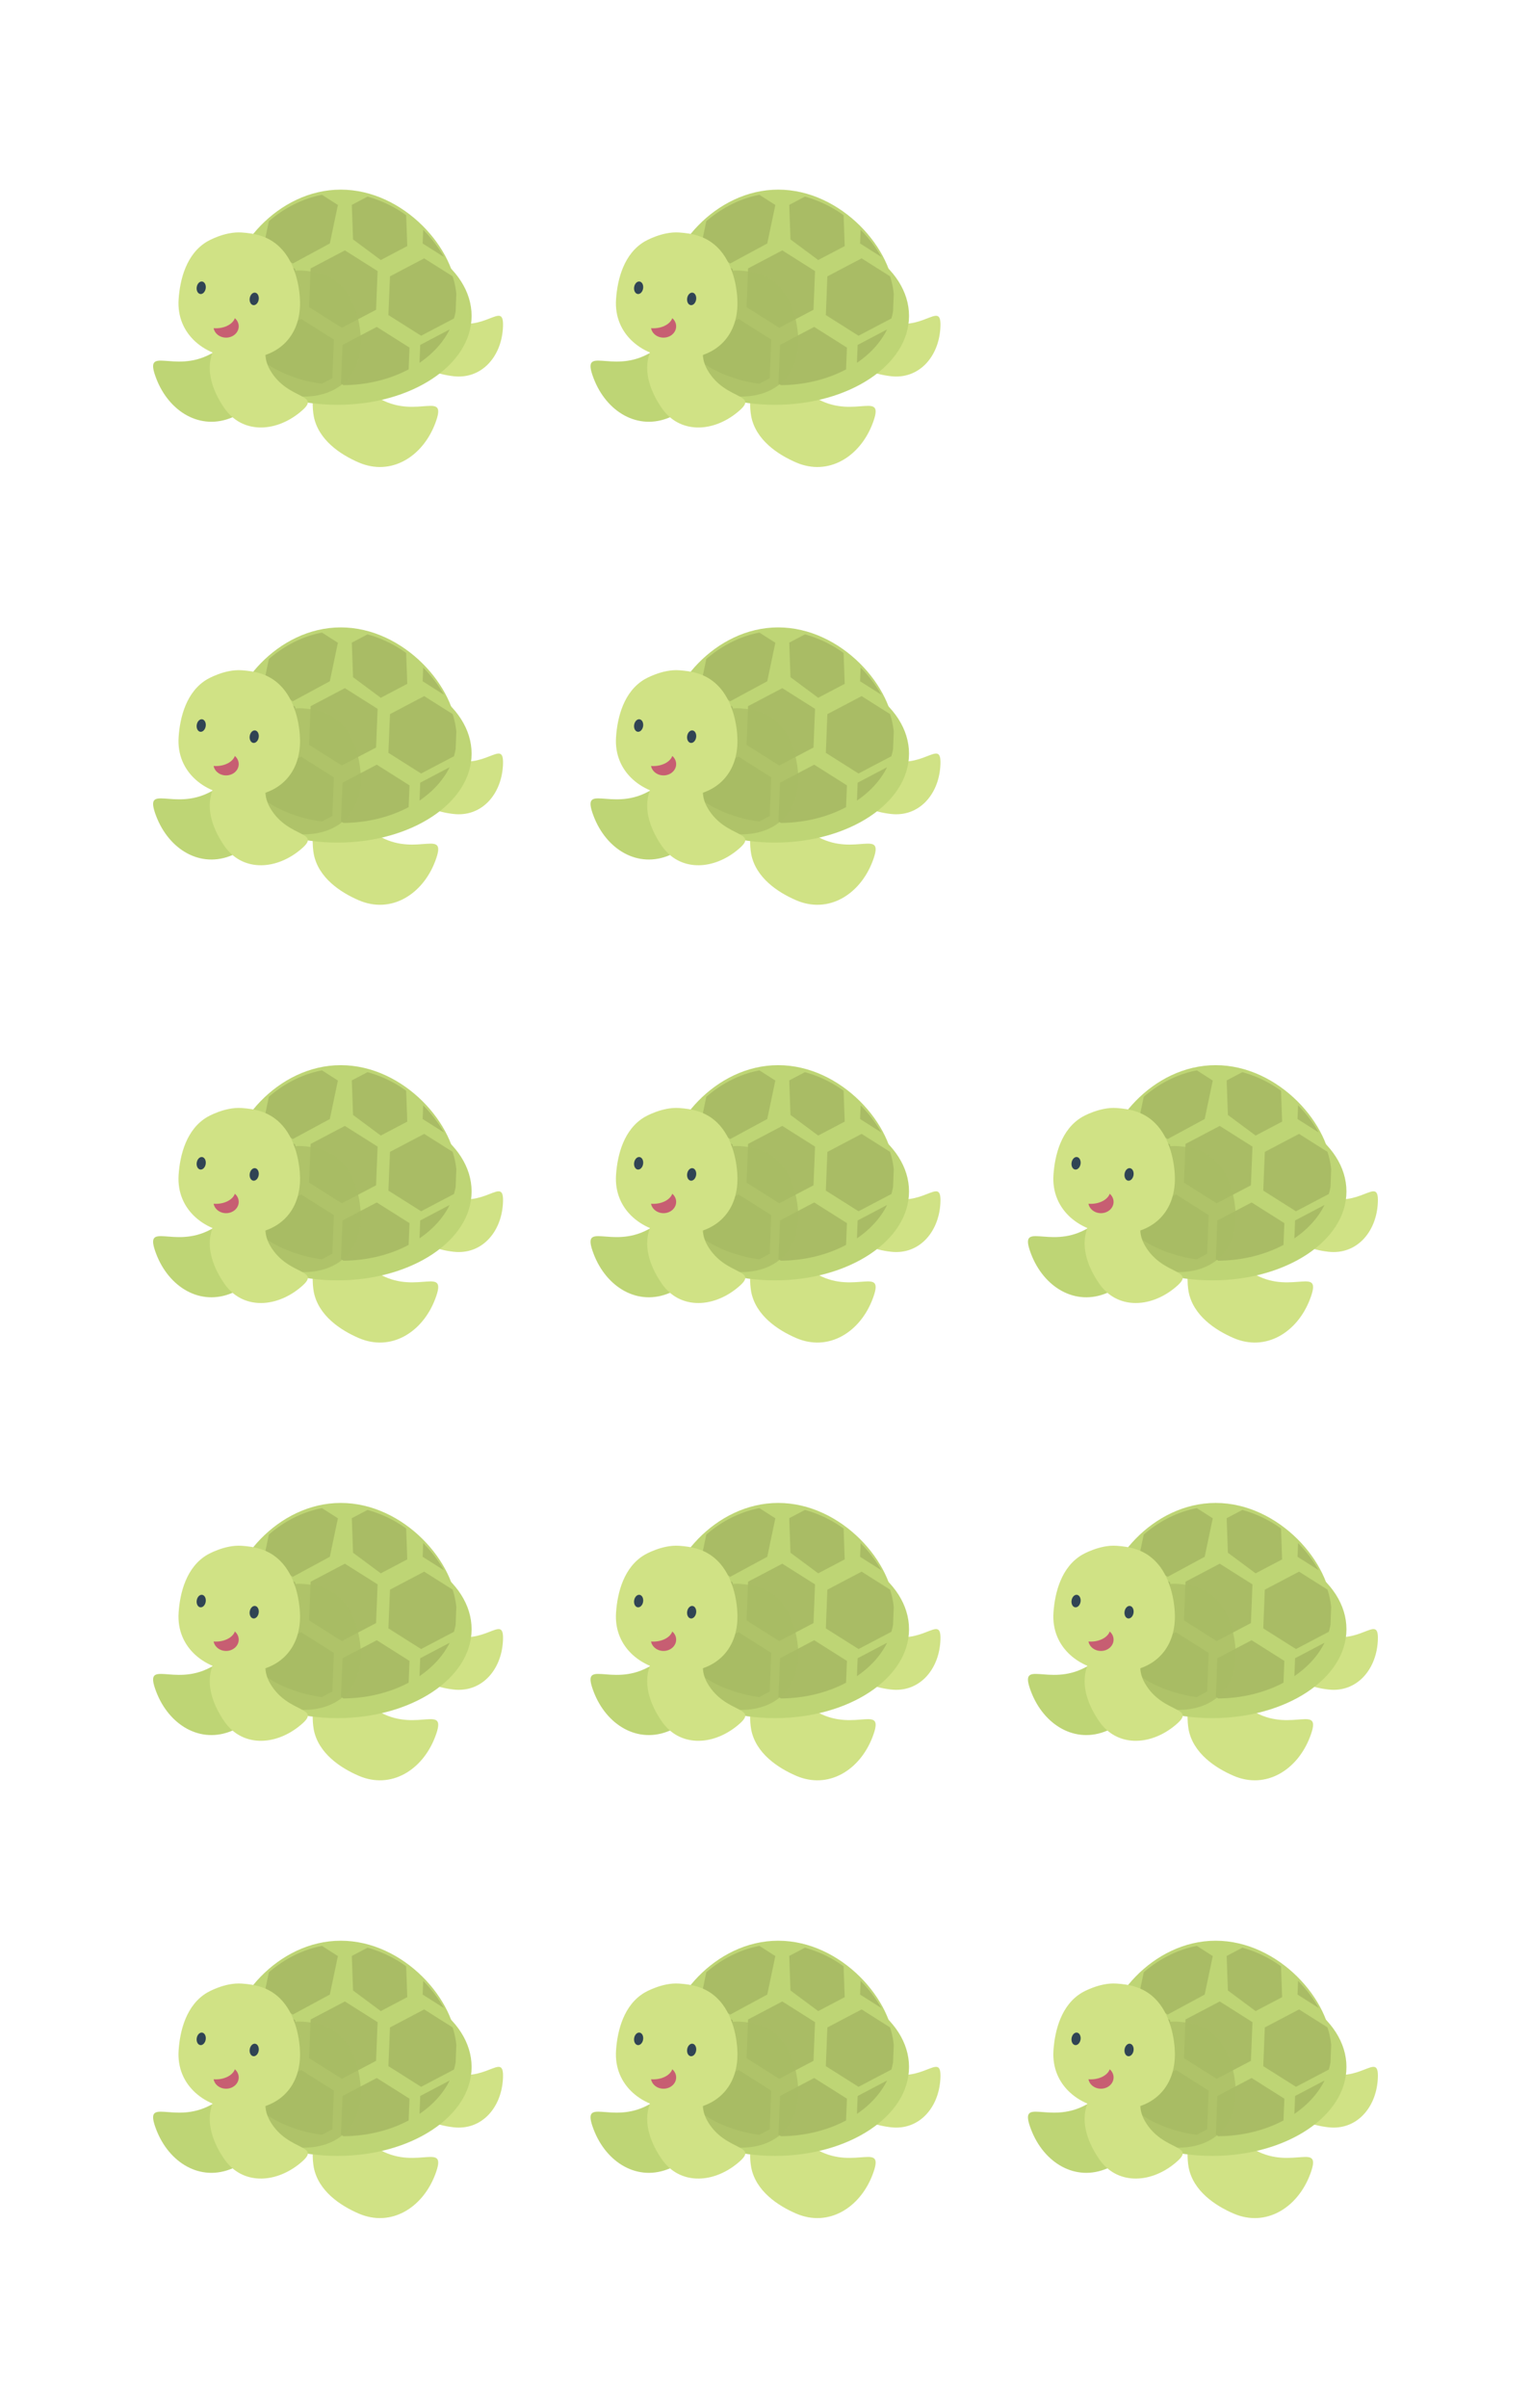 <svg xmlns="http://www.w3.org/2000/svg" width="127.273" height="200" viewBox="0 0 127.273 200"><path fill="#bed575" d="M23.075 176.267s.32-1.633-.252-2.948c-.4-.917-2.616.108-5.34 1.553-3.067 1.629-5.574-.828-4.505 1.995 1.054 2.784 3.685 4.399 6.357 3.246 1.524-.657 3.36-1.87 3.74-3.846z"/><path fill="#d0e285" d="M33.964 174.635s-.62-1.172-.489-2.307c.092-.792 2.02-.522 4.432-.049 2.716.533 4.061-1.921 3.898.481-.16 2.366-1.794 4.206-4.099 3.945-1.315-.149-2.996-.651-3.742-2.07zM26.082 180.026s-.32-1.633.252-2.948c.4-.917 2.616.108 5.34 1.553 3.067 1.629 5.574-.828 4.505 1.995-1.054 2.784-3.685 4.399-6.357 3.246-1.524-.657-3.36-1.87-3.74-3.846z"/><ellipse cx="28.051" cy="171.696" rx="11.153" ry="7.385" fill="#bed575"/><path fill="#bed575" d="M18.955 170.1c0 3.903 4.255 7.067 9.503 7.067s9.504-3.164 9.504-7.067-4.385-8.893-9.634-8.893-9.373 4.99-9.373 8.893z"/><path fill="#a9bc65" d="M25.696 170.964l2.72 1.717 2.847-1.496.128-3.214-2.72-1.718-2.847 1.497zM24.416 171.024l.128-3.214-2.72-1.718-2.06 1.083c-.518 1.07-.808 2.175-.808 3.205 0 .171.01.339.027.506l2.587 1.634 2.846-1.496zM29.247 162.473l.102 2.868 2.305 1.712 2.203-1.158-.092-2.563a9.967 9.967 0 0 0-3.214-1.544l-1.304.685zM32.289 171.626l2.72 1.717 2.728-1.433c.058-.195.104-.392.14-.592l.058-1.456a6.76 6.76 0 0 0-.31-1.456l-2.361-1.491-2.847 1.497-.128 3.214zM21.937 165.806l2.405 1.536 3.076-1.662.672-3.198-1.322-.844c-1.67.318-3.18 1.124-4.416 2.193l-.415 1.975zM35.181 164.54l-.045 1.14 1.77 1.118a10.81 10.81 0 0 0-1.725-2.258zM33.97 176.136l.072-1.809-2.72-1.717-2.847 1.496-.128 3.214.2.126c2.02-.014 3.89-.497 5.423-1.31zM27.625 176.874l.128-3.214-2.72-1.718-2.847 1.497-.087 2.192c1.283.86 2.884 1.462 4.655 1.701l.87-.458zM37.38 172.82l-2.447 1.286-.059 1.487c1.11-.755 1.977-1.703 2.506-2.773zM21.222 174.958l.066-1.672-2.09-1.32c.347 1.123 1.053 2.144 2.024 2.992z"/><path fill="#a9bc65" d="M22.287 168.672s1.434-.844 2.864-.742c.997.071 2.165.253 3.157 1.213 1.35 1.306 1.67 3.461 1.688 4.564.043 2.913-1.903 4.758-4.921 4.688-2.976-.07-5.373-2.014-5.174-4.918.114-1.655.648-3.79 2.386-4.805z" opacity=".7"/><path fill="#d0e285" d="M17.664 174.737s.518-1.392 1.55-2.139c.72-.521 1.614-1.064 2.816-.978 1.634.117-.927 2.241.423 4.576 1.522 2.629 4.516 1.884 2.418 3.559-2.068 1.651-4.765 1.697-6.213-.39-.826-1.19-1.626-2.947-.994-4.628z"/><path fill="#d0e285" d="M17.233 165.509s1.434-.844 2.864-.742c.998.071 2.165.253 3.157 1.213 1.351 1.306 1.671 3.461 1.688 4.564.043 2.913-1.902 4.758-4.92 4.688-2.975-.07-5.373-2.014-5.173-4.918.112-1.655.647-3.79 2.384-4.805z"/><ellipse cx="21.133" cy="170.282" rx=".377" ry=".524" fill="#304454" transform="rotate(188.893 21.133 170.282)"/><ellipse cx="16.727" cy="169.358" rx=".377" ry=".524" fill="#304454" transform="rotate(188.893 16.727 169.358)"/><ellipse cx="18.795" cy="172.562" rx="1.05" ry=".939" fill="#c75e72"/><ellipse cx="17.946" cy="171.623" rx="1.627" ry="1.101" fill="#d0e285"/><path fill="#bed575" d="M23.075 139.903s.32-1.633-.252-2.948c-.4-.917-2.616.108-5.34 1.553-3.067 1.629-5.574-.828-4.505 1.995 1.054 2.784 3.685 4.399 6.357 3.246 1.524-.657 3.36-1.87 3.74-3.846z"/><path fill="#d0e285" d="M33.964 138.272s-.62-1.172-.489-2.307c.092-.792 2.02-.522 4.432-.049 2.716.533 4.061-1.921 3.898.481-.16 2.366-1.794 4.206-4.099 3.945-1.315-.149-2.996-.651-3.742-2.07zM26.082 143.662s-.32-1.633.252-2.948c.4-.917 2.616.108 5.34 1.553 3.067 1.629 5.574-.828 4.505 1.995-1.054 2.784-3.685 4.399-6.357 3.246-1.524-.657-3.36-1.87-3.74-3.846z"/><ellipse cx="28.051" cy="135.332" rx="11.153" ry="7.385" fill="#bed575"/><path fill="#bed575" d="M18.955 133.736c0 3.903 4.255 7.067 9.503 7.067s9.504-3.164 9.504-7.067-4.385-8.893-9.634-8.893-9.373 4.99-9.373 8.893z"/><path fill="#a9bc65" d="M25.696 134.601l2.72 1.717 2.847-1.496.128-3.214-2.72-1.718-2.847 1.497zM24.416 134.66l.128-3.214-2.72-1.718-2.06 1.083c-.518 1.07-.808 2.175-.808 3.205 0 .171.01.339.027.506l2.587 1.634 2.846-1.496zM29.247 126.11l.102 2.868 2.305 1.712 2.203-1.158-.092-2.563a9.967 9.967 0 0 0-3.214-1.544l-1.304.685zM32.289 135.262l2.72 1.717 2.728-1.433c.058-.195.104-.392.14-.592l.058-1.456a6.76 6.76 0 0 0-.31-1.456l-2.361-1.491-2.847 1.497-.128 3.214zM21.937 129.442l2.405 1.536 3.076-1.662.672-3.198-1.322-.844c-1.67.318-3.18 1.124-4.416 2.193l-.415 1.975zM35.181 128.177l-.045 1.14 1.77 1.118a10.81 10.81 0 0 0-1.725-2.258zM33.97 139.773l.072-1.809-2.72-1.717-2.847 1.496-.128 3.214.2.126c2.02-.014 3.89-.497 5.423-1.31zM27.625 140.511l.128-3.214-2.72-1.718-2.847 1.497-.087 2.192c1.283.86 2.884 1.462 4.655 1.701l.87-.458zM37.38 136.457l-2.447 1.286-.059 1.487c1.11-.755 1.977-1.703 2.506-2.773zM21.222 138.595l.066-1.672-2.09-1.32c.347 1.123 1.053 2.144 2.024 2.992z"/><path fill="#a9bc65" d="M22.287 132.308s1.434-.844 2.864-.742c.997.071 2.165.253 3.157 1.213 1.35 1.306 1.67 3.461 1.688 4.564.043 2.913-1.903 4.758-4.921 4.688-2.976-.07-5.373-2.014-5.174-4.918.114-1.655.648-3.79 2.386-4.805z" opacity=".7"/><path fill="#d0e285" d="M17.664 138.373s.518-1.392 1.55-2.139c.72-.521 1.614-1.064 2.816-.978 1.634.117-.927 2.241.423 4.576 1.522 2.629 4.516 1.884 2.418 3.559-2.068 1.651-4.765 1.697-6.213-.39-.826-1.19-1.626-2.947-.994-4.628z"/><path fill="#d0e285" d="M17.233 129.145s1.434-.844 2.864-.742c.998.071 2.165.253 3.157 1.213 1.351 1.306 1.671 3.461 1.688 4.564.043 2.913-1.902 4.758-4.92 4.688-2.975-.07-5.373-2.014-5.173-4.918.112-1.655.647-3.79 2.384-4.805z"/><ellipse cx="21.133" cy="133.919" rx=".377" ry=".524" fill="#304454" transform="rotate(188.893 21.133 133.919)"/><ellipse cx="16.727" cy="132.994" rx=".377" ry=".524" fill="#304454" transform="rotate(188.893 16.727 132.994)"/><ellipse cx="18.795" cy="136.198" rx="1.05" ry=".939" fill="#c75e72"/><ellipse cx="17.946" cy="135.259" rx="1.627" ry="1.101" fill="#d0e285"/><path fill="#bed575" d="M23.075 103.539s.32-1.633-.252-2.948c-.4-.916-2.616.108-5.34 1.553-3.067 1.629-5.574-.828-4.505 1.995 1.054 2.784 3.685 4.399 6.357 3.246 1.524-.657 3.36-1.87 3.74-3.846z"/><path fill="#d0e285" d="M33.964 101.908s-.62-1.172-.489-2.307c.092-.792 2.02-.522 4.432-.05 2.716.534 4.061-1.92 3.898.482-.16 2.366-1.794 4.206-4.099 3.945-1.315-.149-2.996-.651-3.742-2.07zM26.082 107.299s-.32-1.633.252-2.948c.4-.917 2.616.108 5.34 1.553 3.067 1.629 5.574-.828 4.505 1.995-1.054 2.784-3.685 4.399-6.357 3.246-1.524-.657-3.36-1.87-3.74-3.846z"/><ellipse cx="28.051" cy="98.969" rx="11.153" ry="7.385" fill="#bed575"/><path fill="#bed575" d="M18.955 97.372c0 3.903 4.255 7.067 9.503 7.067s9.504-3.164 9.504-7.067-4.385-8.893-9.634-8.893-9.373 4.99-9.373 8.893z"/><path fill="#a9bc65" d="M25.696 98.237l2.72 1.717 2.847-1.496.128-3.214-2.72-1.718-2.847 1.497zM24.416 98.297l.128-3.214-2.72-1.718-2.06 1.083c-.518 1.07-.808 2.175-.808 3.205 0 .17.01.339.027.506l2.587 1.634 2.846-1.496zM29.247 89.746l.102 2.868 2.305 1.712 2.203-1.158-.092-2.563a9.967 9.967 0 0 0-3.214-1.544l-1.304.685zM32.289 98.898l2.72 1.717 2.728-1.433c.058-.195.104-.392.14-.592l.058-1.456a6.76 6.76 0 0 0-.31-1.456l-2.361-1.49-2.847 1.496-.128 3.214zM21.937 93.079l2.405 1.536 3.076-1.662.672-3.198-1.322-.844c-1.67.318-3.18 1.124-4.416 2.193l-.415 1.975zM35.181 91.813l-.045 1.14 1.77 1.118a10.81 10.81 0 0 0-1.725-2.258zM33.97 103.409l.072-1.809-2.72-1.717-2.847 1.496-.128 3.214.2.126c2.02-.014 3.89-.497 5.423-1.31zM27.625 104.147l.128-3.214-2.72-1.718-2.847 1.497-.087 2.192c1.283.86 2.884 1.462 4.655 1.701l.87-.458zM37.38 100.093l-2.447 1.286-.059 1.487c1.11-.755 1.977-1.703 2.506-2.773zM21.222 102.231l.066-1.672-2.09-1.32c.347 1.123 1.053 2.144 2.024 2.992z"/><path fill="#a9bc65" d="M22.287 95.944s1.434-.844 2.864-.742c.997.071 2.165.253 3.157 1.213 1.35 1.306 1.67 3.461 1.688 4.564.043 2.913-1.903 4.758-4.921 4.688-2.976-.07-5.373-2.014-5.174-4.918.114-1.655.648-3.79 2.386-4.805z" opacity=".7"/><path fill="#d0e285" d="M17.664 102.009s.518-1.392 1.55-2.139c.72-.52 1.614-1.064 2.816-.978 1.634.117-.927 2.241.423 4.576 1.522 2.629 4.516 1.884 2.418 3.559-2.068 1.651-4.765 1.697-6.213-.39-.826-1.19-1.626-2.947-.994-4.628z"/><path fill="#d0e285" d="M17.233 92.781s1.434-.844 2.864-.742c.998.072 2.165.254 3.157 1.213 1.351 1.306 1.671 3.462 1.688 4.565.043 2.913-1.902 4.758-4.92 4.688-2.975-.07-5.373-2.014-5.173-4.918.112-1.656.647-3.79 2.384-4.806z"/><ellipse cx="21.133" cy="97.555" rx=".377" ry=".524" fill="#304454" transform="rotate(188.893 21.133 97.555)"/><ellipse cx="16.727" cy="96.63" rx=".377" ry=".524" fill="#304454" transform="rotate(188.893 16.727 96.63)"/><ellipse cx="18.795" cy="99.835" rx="1.05" ry=".939" fill="#c75e72"/><ellipse cx="17.946" cy="98.896" rx="1.627" ry="1.101" fill="#d0e285"/><path fill="#bed575" d="M23.075 67.176s.32-1.633-.252-2.948c-.4-.917-2.616.108-5.34 1.553-3.067 1.629-5.574-.828-4.505 1.995 1.054 2.784 3.685 4.399 6.357 3.246 1.524-.657 3.36-1.87 3.74-3.846z"/><path fill="#d0e285" d="M33.964 65.544s-.62-1.172-.489-2.307c.092-.792 2.02-.522 4.432-.049 2.716.533 4.061-1.92 3.898.481-.16 2.366-1.794 4.206-4.099 3.945-1.315-.149-2.996-.65-3.742-2.07zM26.082 70.935s-.32-1.633.252-2.948c.4-.917 2.616.108 5.34 1.553 3.067 1.629 5.574-.828 4.505 1.995-1.054 2.784-3.685 4.399-6.357 3.246-1.524-.657-3.36-1.87-3.74-3.846z"/><ellipse cx="28.051" cy="62.605" rx="11.153" ry="7.385" fill="#bed575"/><path fill="#bed575" d="M18.955 61.009c0 3.903 4.255 7.067 9.503 7.067s9.504-3.164 9.504-7.067-4.385-8.893-9.634-8.893-9.373 4.99-9.373 8.893z"/><path fill="#a9bc65" d="M25.696 61.873l2.72 1.717 2.847-1.496.128-3.214-2.72-1.718-2.847 1.497zM24.416 61.933l.128-3.214-2.72-1.718-2.06 1.083c-.518 1.07-.808 2.175-.808 3.205 0 .171.01.34.027.506l2.587 1.634 2.846-1.496zM29.247 53.383l.102 2.867 2.305 1.712 2.203-1.158-.092-2.563a9.967 9.967 0 0 0-3.214-1.544l-1.304.685zM32.289 62.535l2.72 1.717 2.728-1.433c.058-.195.104-.392.14-.592l.058-1.456a6.76 6.76 0 0 0-.31-1.456l-2.361-1.491-2.847 1.497-.128 3.214zM21.937 56.715l2.405 1.536 3.076-1.662.672-3.198-1.322-.844c-1.67.318-3.18 1.124-4.416 2.193l-.415 1.975zM35.181 55.45l-.045 1.14 1.77 1.117a10.81 10.81 0 0 0-1.725-2.258zM33.97 67.046l.072-1.81-2.72-1.717-2.847 1.497-.128 3.213.2.127c2.02-.014 3.89-.497 5.423-1.31zM27.625 67.783l.128-3.214-2.72-1.718-2.847 1.497-.087 2.192c1.283.86 2.884 1.462 4.655 1.701l.87-.458zM37.38 63.73l-2.447 1.285-.059 1.487c1.11-.755 1.977-1.703 2.506-2.773zM21.222 65.868l.066-1.672-2.09-1.32c.347 1.123 1.053 2.143 2.024 2.992z"/><path fill="#a9bc65" d="M22.287 59.58s1.434-.843 2.864-.741c.997.07 2.165.253 3.157 1.213 1.35 1.306 1.67 3.46 1.688 4.564.043 2.913-1.903 4.758-4.921 4.688-2.976-.07-5.373-2.014-5.174-4.918.114-1.655.648-3.79 2.386-4.805z" opacity=".7"/><path fill="#d0e285" d="M17.664 65.646s.518-1.392 1.55-2.14c.72-.52 1.614-1.063 2.816-.977 1.634.117-.927 2.24.423 4.576 1.522 2.629 4.516 1.884 2.418 3.559-2.068 1.65-4.765 1.697-6.213-.39-.826-1.19-1.626-2.947-.994-4.628z"/><path fill="#d0e285" d="M17.233 56.418s1.434-.844 2.864-.742c.998.07 2.165.253 3.157 1.213 1.351 1.306 1.671 3.46 1.688 4.564.043 2.913-1.902 4.758-4.92 4.688-2.975-.07-5.373-2.014-5.173-4.918.112-1.655.647-3.79 2.384-4.805z"/><ellipse cx="21.133" cy="61.192" rx=".377" ry=".524" fill="#304454" transform="rotate(188.893 21.133 61.192)"/><ellipse cx="16.727" cy="60.267" rx=".377" ry=".524" fill="#304454" transform="rotate(188.893 16.727 60.267)"/><ellipse cx="18.795" cy="63.471" rx="1.05" ry=".939" fill="#c75e72"/><ellipse cx="17.946" cy="62.532" rx="1.627" ry="1.101" fill="#d0e285"/><path fill="#bed575" d="M23.075 30.812s.32-1.633-.252-2.948c-.4-.917-2.616.108-5.34 1.553-3.067 1.63-5.574-.828-4.505 1.995 1.054 2.784 3.685 4.4 6.357 3.246 1.524-.657 3.36-1.87 3.74-3.846z"/><path fill="#d0e285" d="M33.964 29.18s-.62-1.171-.489-2.306c.092-.792 2.02-.522 4.432-.05 2.716.534 4.061-1.92 3.898.482-.16 2.366-1.794 4.206-4.099 3.945-1.315-.15-2.996-.651-3.742-2.07zM26.082 34.571s-.32-1.633.252-2.948c.4-.917 2.616.108 5.34 1.553 3.067 1.63 5.574-.828 4.505 1.995-1.054 2.784-3.685 4.4-6.357 3.246-1.524-.657-3.36-1.87-3.74-3.846z"/><ellipse cx="28.051" cy="26.241" rx="11.153" ry="7.385" fill="#bed575"/><path fill="#bed575" d="M18.955 24.645c0 3.903 4.255 7.067 9.503 7.067s9.504-3.164 9.504-7.067-4.385-8.893-9.634-8.893-9.373 4.99-9.373 8.893z"/><path fill="#a9bc65" d="M25.696 25.51l2.72 1.717 2.847-1.496.128-3.214-2.72-1.718-2.847 1.497zM24.416 25.57l.128-3.215-2.72-1.718-2.06 1.084c-.518 1.07-.808 2.174-.808 3.204 0 .171.01.34.027.506l2.587 1.634 2.846-1.495zM29.247 17.019l.102 2.868 2.305 1.712 2.203-1.158-.092-2.563a9.967 9.967 0 0 0-3.214-1.544l-1.304.685zM32.289 26.171l2.72 1.717 2.728-1.433c.058-.195.104-.392.14-.592l.058-1.456a6.76 6.76 0 0 0-.31-1.456l-2.361-1.49-2.847 1.496-.128 3.214zM21.937 20.352l2.405 1.535 3.076-1.662.672-3.198-1.322-.844c-1.67.319-3.18 1.125-4.416 2.194l-.415 1.975zM35.181 19.086l-.045 1.14 1.77 1.118a10.81 10.81 0 0 0-1.725-2.258zM33.97 30.682l.072-1.81-2.72-1.716-2.847 1.496-.128 3.214.2.126c2.02-.014 3.89-.497 5.423-1.31zM27.625 31.42l.128-3.214-2.72-1.718-2.847 1.497-.087 2.192c1.283.86 2.884 1.462 4.655 1.7l.87-.457zM37.38 27.366l-2.447 1.286-.059 1.487c1.11-.755 1.977-1.703 2.506-2.773zM21.222 29.504l.066-1.672-2.09-1.32c.347 1.123 1.053 2.144 2.024 2.992z"/><path fill="#a9bc65" d="M22.287 23.217s1.434-.844 2.864-.742c.997.071 2.165.253 3.157 1.213 1.35 1.306 1.67 3.461 1.688 4.564.043 2.913-1.903 4.758-4.921 4.688-2.976-.07-5.373-2.014-5.174-4.918.114-1.655.648-3.79 2.386-4.805z" opacity=".7"/><path fill="#d0e285" d="M17.664 29.282s.518-1.392 1.55-2.139c.72-.52 1.614-1.064 2.816-.978 1.634.117-.927 2.241.423 4.576 1.522 2.63 4.516 1.884 2.418 3.56-2.068 1.65-4.765 1.696-6.213-.39-.826-1.19-1.626-2.948-.994-4.629z"/><path fill="#d0e285" d="M17.233 20.054s1.434-.844 2.864-.742c.998.071 2.165.253 3.157 1.213 1.351 1.306 1.671 3.461 1.688 4.564.043 2.913-1.902 4.758-4.92 4.688-2.975-.07-5.373-2.014-5.173-4.918.112-1.655.647-3.79 2.384-4.805z"/><ellipse cx="21.133" cy="24.828" rx=".377" ry=".524" fill="#304454" transform="rotate(188.893 21.133 24.828)"/><ellipse cx="16.727" cy="23.903" rx=".377" ry=".524" fill="#304454" transform="rotate(188.893 16.727 23.903)"/><ellipse cx="18.795" cy="27.107" rx="1.05" ry=".939" fill="#c75e72"/><ellipse cx="17.946" cy="26.168" rx="1.627" ry="1.101" fill="#d0e285"/><path fill="#bed575" d="M59.438 176.267s.32-1.633-.252-2.948c-.398-.917-2.615.108-5.339 1.553-3.068 1.629-5.575-.828-4.505 1.995 1.053 2.784 3.684 4.399 6.357 3.246 1.523-.657 3.36-1.87 3.74-3.846z"/><path fill="#d0e285" d="M70.328 174.635s-.621-1.172-.49-2.307c.093-.792 2.02-.522 4.433-.049 2.716.533 4.06-1.921 3.898.481-.161 2.366-1.794 4.206-4.1 3.945-1.314-.149-2.995-.651-3.741-2.07zM62.446 180.026s-.32-1.633.252-2.948c.399-.917 2.616.108 5.339 1.553 3.068 1.629 5.575-.828 4.506 1.995-1.054 2.784-3.685 4.399-6.357 3.246-1.524-.657-3.36-1.87-3.74-3.846z"/><ellipse cx="64.415" cy="171.696" rx="11.153" ry="7.385" fill="#bed575"/><path fill="#bed575" d="M55.319 170.1c0 3.903 4.255 7.067 9.503 7.067s9.504-3.164 9.504-7.067-4.385-8.893-9.634-8.893-9.373 4.99-9.373 8.893z"/><path fill="#a9bc65" d="M62.06 170.964l2.72 1.717 2.846-1.496.128-3.214-2.72-1.718-2.847 1.497zM60.78 171.024l.128-3.214-2.72-1.718-2.06 1.083c-.519 1.07-.809 2.175-.809 3.205 0 .171.011.339.027.506l2.587 1.634 2.847-1.496zM65.61 162.473l.103 2.868 2.305 1.712 2.203-1.158-.093-2.563a9.967 9.967 0 0 0-3.213-1.544l-1.305.685zM68.652 171.626l2.72 1.717 2.728-1.433c.058-.195.104-.392.14-.592l.058-1.456a6.76 6.76 0 0 0-.31-1.456l-2.36-1.491-2.848 1.497-.128 3.214zM58.3 165.806l2.406 1.536 3.076-1.662.672-3.198-1.322-.844c-1.67.318-3.18 1.124-4.416 2.193l-.415 1.975zM71.545 164.54l-.045 1.14 1.769 1.118a10.81 10.81 0 0 0-1.724-2.258zM70.334 176.136l.072-1.809-2.72-1.717-2.847 1.496-.128 3.214.2.126c2.02-.014 3.89-.497 5.423-1.31zM63.989 176.874l.128-3.214-2.72-1.718-2.847 1.497-.087 2.192c1.283.86 2.884 1.462 4.655 1.701l.87-.458zM73.744 172.82l-2.447 1.286-.059 1.487c1.11-.755 1.977-1.703 2.506-2.773zM57.585 174.958l.066-1.672-2.089-1.32c.346 1.123 1.052 2.144 2.023 2.992z"/><path fill="#a9bc65" d="M58.65 168.672s1.434-.844 2.864-.742c.998.071 2.165.253 3.157 1.213 1.351 1.306 1.671 3.461 1.688 4.564.043 2.913-1.903 4.758-4.92 4.688-2.976-.07-5.374-2.014-5.174-4.918.113-1.655.648-3.79 2.385-4.805z" opacity=".7"/><path fill="#d0e285" d="M54.028 174.737s.518-1.392 1.55-2.139c.719-.521 1.614-1.064 2.816-.978 1.634.117-.927 2.241.423 4.576 1.522 2.629 4.516 1.884 2.418 3.559-2.068 1.651-4.765 1.697-6.213-.39-.826-1.19-1.626-2.947-.994-4.628z"/><path fill="#d0e285" d="M53.597 165.509s1.434-.844 2.864-.742c.998.071 2.165.253 3.157 1.213 1.351 1.306 1.671 3.461 1.688 4.564.043 2.913-1.903 4.758-4.92 4.688-2.976-.07-5.374-2.014-5.174-4.918.113-1.655.648-3.79 2.385-4.805z"/><ellipse cx="57.497" cy="170.282" rx=".377" ry=".524" fill="#304454" transform="rotate(188.893 57.497 170.282)"/><ellipse cx="53.09" cy="169.358" rx=".377" ry=".524" fill="#304454" transform="rotate(188.893 53.09 169.358)"/><ellipse cx="55.159" cy="172.562" rx="1.05" ry=".939" fill="#c75e72"/><ellipse cx="54.309" cy="171.623" rx="1.627" ry="1.101" fill="#d0e285"/><path fill="#bed575" d="M59.438 139.903s.32-1.633-.252-2.948c-.398-.917-2.615.108-5.339 1.553-3.068 1.629-5.575-.828-4.505 1.995 1.053 2.784 3.684 4.399 6.357 3.246 1.523-.657 3.36-1.87 3.74-3.846z"/><path fill="#d0e285" d="M70.328 138.272s-.621-1.172-.49-2.307c.093-.792 2.02-.522 4.433-.049 2.716.533 4.06-1.921 3.898.481-.161 2.366-1.794 4.206-4.1 3.945-1.314-.149-2.995-.651-3.741-2.07zM62.446 143.662s-.32-1.633.252-2.948c.399-.917 2.616.108 5.339 1.553 3.068 1.629 5.575-.828 4.506 1.995-1.054 2.784-3.685 4.399-6.357 3.246-1.524-.657-3.36-1.87-3.74-3.846z"/><ellipse cx="64.415" cy="135.332" rx="11.153" ry="7.385" fill="#bed575"/><path fill="#bed575" d="M55.319 133.736c0 3.903 4.255 7.067 9.503 7.067s9.504-3.164 9.504-7.067-4.385-8.893-9.634-8.893-9.373 4.99-9.373 8.893z"/><path fill="#a9bc65" d="M62.06 134.601l2.72 1.717 2.846-1.496.128-3.214-2.72-1.718-2.847 1.497zM60.78 134.66l.128-3.214-2.72-1.718-2.06 1.083c-.519 1.07-.809 2.175-.809 3.205 0 .171.011.339.027.506l2.587 1.634 2.847-1.496zM65.61 126.11l.103 2.868 2.305 1.712 2.203-1.158-.093-2.563a9.967 9.967 0 0 0-3.213-1.544l-1.305.685zM68.652 135.262l2.72 1.717 2.728-1.433c.058-.195.104-.392.14-.592l.058-1.456a6.76 6.76 0 0 0-.31-1.456l-2.36-1.491-2.848 1.497-.128 3.214zM58.3 129.442l2.406 1.536 3.076-1.662.672-3.198-1.322-.844c-1.67.318-3.18 1.124-4.416 2.193l-.415 1.975zM71.545 128.177l-.045 1.14 1.769 1.118a10.81 10.81 0 0 0-1.724-2.258zM70.334 139.773l.072-1.809-2.72-1.717-2.847 1.496-.128 3.214.2.126c2.02-.014 3.89-.497 5.423-1.31zM63.989 140.511l.128-3.214-2.72-1.718-2.847 1.497-.087 2.192c1.283.86 2.884 1.462 4.655 1.701l.87-.458zM73.744 136.457l-2.447 1.286-.059 1.487c1.11-.755 1.977-1.703 2.506-2.773zM57.585 138.595l.066-1.672-2.089-1.32c.346 1.123 1.052 2.144 2.023 2.992z"/><path fill="#a9bc65" d="M58.65 132.308s1.434-.844 2.864-.742c.998.071 2.165.253 3.157 1.213 1.351 1.306 1.671 3.461 1.688 4.564.043 2.913-1.903 4.758-4.92 4.688-2.976-.07-5.374-2.014-5.174-4.918.113-1.655.648-3.79 2.385-4.805z" opacity=".7"/><path fill="#d0e285" d="M54.028 138.373s.518-1.392 1.55-2.139c.719-.521 1.614-1.064 2.816-.978 1.634.117-.927 2.241.423 4.576 1.522 2.629 4.516 1.884 2.418 3.559-2.068 1.651-4.765 1.697-6.213-.39-.826-1.19-1.626-2.947-.994-4.628z"/><path fill="#d0e285" d="M53.597 129.145s1.434-.844 2.864-.742c.998.071 2.165.253 3.157 1.213 1.351 1.306 1.671 3.461 1.688 4.564.043 2.913-1.903 4.758-4.92 4.688-2.976-.07-5.374-2.014-5.174-4.918.113-1.655.648-3.79 2.385-4.805z"/><ellipse cx="57.497" cy="133.919" rx=".377" ry=".524" fill="#304454" transform="rotate(188.893 57.497 133.919)"/><ellipse cx="53.09" cy="132.994" rx=".377" ry=".524" fill="#304454" transform="rotate(188.893 53.09 132.994)"/><ellipse cx="55.159" cy="136.198" rx="1.05" ry=".939" fill="#c75e72"/><ellipse cx="54.309" cy="135.259" rx="1.627" ry="1.101" fill="#d0e285"/><path fill="#bed575" d="M59.438 103.539s.32-1.633-.252-2.948c-.398-.916-2.615.108-5.339 1.553-3.068 1.629-5.575-.828-4.505 1.995 1.053 2.784 3.684 4.399 6.357 3.246 1.523-.657 3.36-1.87 3.74-3.846z"/><path fill="#d0e285" d="M70.328 101.908s-.621-1.172-.49-2.307c.093-.792 2.02-.522 4.433-.05 2.716.534 4.06-1.92 3.898.482-.161 2.366-1.794 4.206-4.1 3.945-1.314-.149-2.995-.651-3.741-2.07zM62.446 107.299s-.32-1.633.252-2.948c.399-.917 2.616.108 5.339 1.553 3.068 1.629 5.575-.828 4.506 1.995-1.054 2.784-3.685 4.399-6.357 3.246-1.524-.657-3.36-1.87-3.74-3.846z"/><ellipse cx="64.415" cy="98.969" rx="11.153" ry="7.385" fill="#bed575"/><path fill="#bed575" d="M55.319 97.372c0 3.903 4.255 7.067 9.503 7.067s9.504-3.164 9.504-7.067-4.385-8.893-9.634-8.893-9.373 4.99-9.373 8.893z"/><path fill="#a9bc65" d="M62.06 98.237l2.72 1.717 2.846-1.496.128-3.214-2.72-1.718-2.847 1.497zM60.78 98.297l.128-3.214-2.72-1.718-2.06 1.083c-.519 1.07-.809 2.175-.809 3.205 0 .17.011.339.027.506l2.587 1.634 2.847-1.496zM65.61 89.746l.103 2.868 2.305 1.712 2.203-1.158-.093-2.563a9.967 9.967 0 0 0-3.213-1.544l-1.305.685zM68.652 98.898l2.72 1.717 2.728-1.433c.058-.195.104-.392.14-.592l.058-1.456a6.76 6.76 0 0 0-.31-1.456l-2.36-1.49-2.848 1.496-.128 3.214zM58.3 93.079l2.406 1.536 3.076-1.662.672-3.198-1.322-.844c-1.67.318-3.18 1.124-4.416 2.193l-.415 1.975zM71.545 91.813l-.045 1.14 1.769 1.118a10.81 10.81 0 0 0-1.724-2.258zM70.334 103.409l.072-1.809-2.72-1.717-2.847 1.496-.128 3.214.2.126c2.02-.014 3.89-.497 5.423-1.31zM63.989 104.147l.128-3.214-2.72-1.718-2.847 1.497-.087 2.192c1.283.86 2.884 1.462 4.655 1.701l.87-.458zM73.744 100.093l-2.447 1.286-.059 1.487c1.11-.755 1.977-1.703 2.506-2.773zM57.585 102.231l.066-1.672-2.089-1.32c.346 1.123 1.052 2.144 2.023 2.992z"/><path fill="#a9bc65" d="M58.65 95.944s1.434-.844 2.864-.742c.998.071 2.165.253 3.157 1.213 1.351 1.306 1.671 3.461 1.688 4.564.043 2.913-1.903 4.758-4.92 4.688-2.976-.07-5.374-2.014-5.174-4.918.113-1.655.648-3.79 2.385-4.805z" opacity=".7"/><path fill="#d0e285" d="M54.028 102.009s.518-1.392 1.55-2.139c.719-.52 1.614-1.064 2.816-.978 1.634.117-.927 2.241.423 4.576 1.522 2.629 4.516 1.884 2.418 3.559-2.068 1.651-4.765 1.697-6.213-.39-.826-1.19-1.626-2.947-.994-4.628z"/><path fill="#d0e285" d="M53.597 92.781s1.434-.844 2.864-.742c.998.072 2.165.254 3.157 1.213 1.351 1.306 1.671 3.462 1.688 4.565.043 2.913-1.903 4.758-4.92 4.688-2.976-.07-5.374-2.014-5.174-4.918.113-1.656.648-3.79 2.385-4.806z"/><ellipse cx="57.497" cy="97.555" rx=".377" ry=".524" fill="#304454" transform="rotate(188.893 57.497 97.555)"/><ellipse cx="53.09" cy="96.63" rx=".377" ry=".524" fill="#304454" transform="rotate(188.893 53.09 96.63)"/><ellipse cx="55.159" cy="99.835" rx="1.05" ry=".939" fill="#c75e72"/><ellipse cx="54.309" cy="98.896" rx="1.627" ry="1.101" fill="#d0e285"/><path fill="#bed575" d="M59.438 67.176s.32-1.633-.252-2.948c-.398-.917-2.615.108-5.339 1.553-3.068 1.629-5.575-.828-4.505 1.995 1.053 2.784 3.684 4.399 6.357 3.246 1.523-.657 3.36-1.87 3.74-3.846z"/><path fill="#d0e285" d="M70.328 65.544s-.621-1.172-.49-2.307c.093-.792 2.02-.522 4.433-.049 2.716.533 4.06-1.92 3.898.481-.161 2.366-1.794 4.206-4.1 3.945-1.314-.149-2.995-.65-3.741-2.07zM62.446 70.935s-.32-1.633.252-2.948c.399-.917 2.616.108 5.339 1.553 3.068 1.629 5.575-.828 4.506 1.995-1.054 2.784-3.685 4.399-6.357 3.246-1.524-.657-3.36-1.87-3.74-3.846z"/><ellipse cx="64.415" cy="62.605" rx="11.153" ry="7.385" fill="#bed575"/><path fill="#bed575" d="M55.319 61.009c0 3.903 4.255 7.067 9.503 7.067s9.504-3.164 9.504-7.067-4.385-8.893-9.634-8.893-9.373 4.99-9.373 8.893z"/><path fill="#a9bc65" d="M62.06 61.873l2.72 1.717 2.846-1.496.128-3.214-2.72-1.718-2.847 1.497zM60.78 61.933l.128-3.214-2.72-1.718-2.06 1.083c-.519 1.07-.809 2.175-.809 3.205 0 .171.011.34.027.506l2.587 1.634 2.847-1.496zM65.61 53.383l.103 2.867 2.305 1.712 2.203-1.158-.093-2.563a9.967 9.967 0 0 0-3.213-1.544l-1.305.685zM68.652 62.535l2.72 1.717 2.728-1.433c.058-.195.104-.392.14-.592l.058-1.456a6.76 6.76 0 0 0-.31-1.456l-2.36-1.491-2.848 1.497-.128 3.214zM58.3 56.715l2.406 1.536 3.076-1.662.672-3.198-1.322-.844c-1.67.318-3.18 1.124-4.416 2.193l-.415 1.975zM71.545 55.45l-.045 1.14 1.769 1.117a10.81 10.81 0 0 0-1.724-2.258zM70.334 67.046l.072-1.81-2.72-1.717-2.847 1.497-.128 3.213.2.127c2.02-.014 3.89-.497 5.423-1.31zM63.989 67.783l.128-3.214-2.72-1.718-2.847 1.497-.087 2.192c1.283.86 2.884 1.462 4.655 1.701l.87-.458zM73.744 63.73l-2.447 1.285-.059 1.487c1.11-.755 1.977-1.703 2.506-2.773zM57.585 65.868l.066-1.672-2.089-1.32c.346 1.123 1.052 2.143 2.023 2.992z"/><path fill="#a9bc65" d="M58.65 59.58s1.434-.843 2.864-.741c.998.07 2.165.253 3.157 1.213 1.351 1.306 1.671 3.46 1.688 4.564.043 2.913-1.903 4.758-4.92 4.688-2.976-.07-5.374-2.014-5.174-4.918.113-1.655.648-3.79 2.385-4.805z" opacity=".7"/><path fill="#d0e285" d="M54.028 65.646s.518-1.392 1.55-2.14c.719-.52 1.614-1.063 2.816-.977 1.634.117-.927 2.24.423 4.576 1.522 2.629 4.516 1.884 2.418 3.559-2.068 1.65-4.765 1.697-6.213-.39-.826-1.19-1.626-2.947-.994-4.628z"/><path fill="#d0e285" d="M53.597 56.418s1.434-.844 2.864-.742c.998.07 2.165.253 3.157 1.213 1.351 1.306 1.671 3.46 1.688 4.564.043 2.913-1.903 4.758-4.92 4.688-2.976-.07-5.374-2.014-5.174-4.918.113-1.655.648-3.79 2.385-4.805z"/><ellipse cx="57.497" cy="61.192" rx=".377" ry=".524" fill="#304454" transform="rotate(188.893 57.497 61.192)"/><ellipse cx="53.09" cy="60.267" rx=".377" ry=".524" fill="#304454" transform="rotate(188.893 53.09 60.267)"/><ellipse cx="55.159" cy="63.471" rx="1.05" ry=".939" fill="#c75e72"/><ellipse cx="54.309" cy="62.532" rx="1.627" ry="1.101" fill="#d0e285"/><path fill="#bed575" d="M59.438 30.812s.32-1.633-.252-2.948c-.398-.917-2.615.108-5.339 1.553-3.068 1.63-5.575-.828-4.505 1.995 1.053 2.784 3.684 4.4 6.357 3.246 1.523-.657 3.36-1.87 3.74-3.846z"/><path fill="#d0e285" d="M70.328 29.18s-.621-1.171-.49-2.306c.093-.792 2.02-.522 4.433-.05 2.716.534 4.06-1.92 3.898.482-.161 2.366-1.794 4.206-4.1 3.945-1.314-.15-2.995-.651-3.741-2.07zM62.446 34.571s-.32-1.633.252-2.948c.399-.917 2.616.108 5.339 1.553 3.068 1.63 5.575-.828 4.506 1.995-1.054 2.784-3.685 4.4-6.357 3.246-1.524-.657-3.36-1.87-3.74-3.846z"/><ellipse cx="64.415" cy="26.241" rx="11.153" ry="7.385" fill="#bed575"/><path fill="#bed575" d="M55.319 24.645c0 3.903 4.255 7.067 9.503 7.067s9.504-3.164 9.504-7.067-4.385-8.893-9.634-8.893-9.373 4.99-9.373 8.893z"/><path fill="#a9bc65" d="M62.06 25.51l2.72 1.717 2.846-1.496.128-3.214-2.72-1.718-2.847 1.497zM60.78 25.57l.128-3.215-2.72-1.718-2.06 1.084c-.519 1.07-.809 2.174-.809 3.204 0 .171.011.34.027.506l2.587 1.634 2.847-1.495zM65.61 17.019l.103 2.868 2.305 1.712 2.203-1.158-.093-2.563a9.967 9.967 0 0 0-3.213-1.544l-1.305.685zM68.652 26.171l2.72 1.717 2.728-1.433c.058-.195.104-.392.14-.592l.058-1.456a6.76 6.76 0 0 0-.31-1.456l-2.36-1.49-2.848 1.496-.128 3.214zM58.3 20.352l2.406 1.535 3.076-1.662.672-3.198-1.322-.844c-1.67.319-3.18 1.125-4.416 2.194l-.415 1.975zM71.545 19.086l-.045 1.14 1.769 1.118a10.81 10.81 0 0 0-1.724-2.258zM70.334 30.682l.072-1.81-2.72-1.716-2.847 1.496-.128 3.214.2.126c2.02-.014 3.89-.497 5.423-1.31zM63.989 31.42l.128-3.214-2.72-1.718-2.847 1.497-.087 2.192c1.283.86 2.884 1.462 4.655 1.7l.87-.457zM73.744 27.366l-2.447 1.286-.059 1.487c1.11-.755 1.977-1.703 2.506-2.773zM57.585 29.504l.066-1.672-2.089-1.32c.346 1.123 1.052 2.144 2.023 2.992z"/><path fill="#a9bc65" d="M58.65 23.217s1.434-.844 2.864-.742c.998.071 2.165.253 3.157 1.213 1.351 1.306 1.671 3.461 1.688 4.564.043 2.913-1.903 4.758-4.92 4.688-2.976-.07-5.374-2.014-5.174-4.918.113-1.655.648-3.79 2.385-4.805z" opacity=".7"/><path fill="#d0e285" d="M54.028 29.282s.518-1.392 1.55-2.139c.719-.52 1.614-1.064 2.816-.978 1.634.117-.927 2.241.423 4.576 1.522 2.63 4.516 1.884 2.418 3.56-2.068 1.65-4.765 1.696-6.213-.39-.826-1.19-1.626-2.948-.994-4.629z"/><path fill="#d0e285" d="M53.597 20.054s1.434-.844 2.864-.742c.998.071 2.165.253 3.157 1.213 1.351 1.306 1.671 3.461 1.688 4.564.043 2.913-1.903 4.758-4.92 4.688-2.976-.07-5.374-2.014-5.174-4.918.113-1.655.648-3.79 2.385-4.805z"/><ellipse cx="57.497" cy="24.828" rx=".377" ry=".524" fill="#304454" transform="rotate(188.893 57.497 24.828)"/><ellipse cx="53.09" cy="23.903" rx=".377" ry=".524" fill="#304454" transform="rotate(188.893 53.09 23.903)"/><ellipse cx="55.159" cy="27.107" rx="1.05" ry=".939" fill="#c75e72"/><ellipse cx="54.309" cy="26.168" rx="1.627" ry="1.101" fill="#d0e285"/><path fill="#bed575" d="M95.802 176.267s.32-1.633-.252-2.948c-.399-.917-2.616.108-5.339 1.553-3.068 1.629-5.575-.828-4.506 1.995 1.054 2.784 3.685 4.399 6.357 3.246 1.524-.657 3.36-1.87 3.74-3.846z"/><path fill="#d0e285" d="M106.691 174.635s-.621-1.172-.489-2.307c.092-.792 2.02-.522 4.432-.049 2.716.533 4.061-1.921 3.898.481-.161 2.366-1.794 4.206-4.099 3.945-1.315-.149-2.996-.651-3.742-2.07zM98.81 180.026s-.32-1.633.252-2.948c.399-.917 2.616.108 5.339 1.553 3.068 1.629 5.575-.828 4.506 1.995-1.054 2.784-3.685 4.399-6.357 3.246-1.524-.657-3.36-1.87-3.74-3.846z"/><ellipse cx="100.778" cy="171.696" rx="11.153" ry="7.385" fill="#bed575"/><path fill="#bed575" d="M91.683 170.1c0 3.903 4.255 7.067 9.503 7.067s9.504-3.164 9.504-7.067-4.385-8.893-9.634-8.893-9.373 4.99-9.373 8.893z"/><path fill="#a9bc65" d="M98.423 170.964l2.72 1.717 2.847-1.496.128-3.214-2.72-1.718-2.847 1.497zM97.144 171.024l.128-3.214-2.72-1.718-2.06 1.083c-.52 1.07-.81 2.175-.81 3.205 0 .171.012.339.028.506l2.587 1.634 2.847-1.496zM101.974 162.473l.102 2.868 2.305 1.712 2.203-1.158-.092-2.563a9.967 9.967 0 0 0-3.214-1.544l-1.304.685zM105.016 171.626l2.72 1.717 2.728-1.433c.058-.195.104-.392.14-.592l.058-1.456a6.76 6.76 0 0 0-.31-1.456l-2.361-1.491-2.847 1.497-.128 3.214zM94.665 165.806l2.404 1.536 3.077-1.662.672-3.198-1.322-.844c-1.67.318-3.18 1.124-4.416 2.193l-.415 1.975zM107.908 164.54l-.045 1.14 1.769 1.118a10.81 10.81 0 0 0-1.724-2.258zM106.697 176.136l.072-1.809-2.72-1.717-2.847 1.496-.128 3.214.2.126c2.021-.014 3.891-.497 5.423-1.31zM100.352 176.874l.128-3.214-2.72-1.718-2.847 1.497-.087 2.192c1.283.86 2.884 1.462 4.655 1.701l.871-.458zM110.108 172.82l-2.447 1.286-.059 1.487c1.109-.755 1.977-1.703 2.506-2.773zM93.949 174.958l.066-1.672-2.09-1.32c.347 1.123 1.053 2.144 2.024 2.992z"/><path fill="#a9bc65" d="M95.014 168.672s1.434-.844 2.864-.742c.998.071 2.165.253 3.157 1.213 1.351 1.306 1.671 3.461 1.688 4.564.043 2.913-1.903 4.758-4.921 4.688-2.975-.07-5.373-2.014-5.173-4.918.113-1.655.648-3.79 2.385-4.805z" opacity=".7"/><path fill="#d0e285" d="M90.392 174.737s.518-1.392 1.55-2.139c.719-.521 1.614-1.064 2.816-.978 1.634.117-.927 2.241.423 4.576 1.522 2.629 4.516 1.884 2.418 3.559-2.068 1.651-4.765 1.697-6.213-.39-.826-1.19-1.626-2.947-.994-4.628z"/><path fill="#d0e285" d="M89.96 165.509s1.435-.844 2.865-.742c.998.071 2.165.253 3.157 1.213 1.35 1.306 1.67 3.461 1.688 4.564.043 2.913-1.903 4.758-4.921 4.688-2.975-.07-5.373-2.014-5.173-4.918.113-1.655.648-3.79 2.385-4.805z"/><ellipse cx="93.861" cy="170.282" rx=".377" ry=".524" fill="#304454" transform="rotate(188.893 93.86 170.282)"/><ellipse cx="89.454" cy="169.358" rx=".377" ry=".524" fill="#304454" transform="rotate(188.893 89.454 169.358)"/><ellipse cx="91.522" cy="172.562" rx="1.05" ry=".939" fill="#c75e72"/><ellipse cx="90.673" cy="171.623" rx="1.627" ry="1.101" fill="#d0e285"/><path fill="#bed575" d="M95.802 139.903s.32-1.633-.252-2.948c-.399-.917-2.616.108-5.339 1.553-3.068 1.629-5.575-.828-4.506 1.995 1.054 2.784 3.685 4.399 6.357 3.246 1.524-.657 3.36-1.87 3.74-3.846z"/><path fill="#d0e285" d="M106.691 138.272s-.621-1.172-.489-2.307c.092-.792 2.02-.522 4.432-.049 2.716.533 4.061-1.921 3.898.481-.161 2.366-1.794 4.206-4.099 3.945-1.315-.149-2.996-.651-3.742-2.07zM98.81 143.662s-.32-1.633.252-2.948c.399-.917 2.616.108 5.339 1.553 3.068 1.629 5.575-.828 4.506 1.995-1.054 2.784-3.685 4.399-6.357 3.246-1.524-.657-3.36-1.87-3.74-3.846z"/><ellipse cx="100.778" cy="135.332" rx="11.153" ry="7.385" fill="#bed575"/><path fill="#bed575" d="M91.683 133.736c0 3.903 4.255 7.067 9.503 7.067s9.504-3.164 9.504-7.067-4.385-8.893-9.634-8.893-9.373 4.99-9.373 8.893z"/><path fill="#a9bc65" d="M98.423 134.601l2.72 1.717 2.847-1.496.128-3.214-2.72-1.718-2.847 1.497zM97.144 134.66l.128-3.214-2.72-1.718-2.06 1.083c-.52 1.07-.81 2.175-.81 3.205 0 .171.012.339.028.506l2.587 1.634 2.847-1.496zM101.974 126.11l.102 2.868 2.305 1.712 2.203-1.158-.092-2.563a9.967 9.967 0 0 0-3.214-1.544l-1.304.685zM105.016 135.262l2.72 1.717 2.728-1.433c.058-.195.104-.392.14-.592l.058-1.456a6.76 6.76 0 0 0-.31-1.456l-2.361-1.491-2.847 1.497-.128 3.214zM94.665 129.442l2.404 1.536 3.077-1.662.672-3.198-1.322-.844c-1.67.318-3.18 1.124-4.416 2.193l-.415 1.975zM107.908 128.177l-.045 1.14 1.769 1.118a10.81 10.81 0 0 0-1.724-2.258zM106.697 139.773l.072-1.809-2.72-1.717-2.847 1.496-.128 3.214.2.126c2.021-.014 3.891-.497 5.423-1.31zM100.352 140.511l.128-3.214-2.72-1.718-2.847 1.497-.087 2.192c1.283.86 2.884 1.462 4.655 1.701l.871-.458zM110.108 136.457l-2.447 1.286-.059 1.487c1.109-.755 1.977-1.703 2.506-2.773zM93.949 138.595l.066-1.672-2.09-1.32c.347 1.123 1.053 2.144 2.024 2.992z"/><path fill="#a9bc65" d="M95.014 132.308s1.434-.844 2.864-.742c.998.071 2.165.253 3.157 1.213 1.351 1.306 1.671 3.461 1.688 4.564.043 2.913-1.903 4.758-4.921 4.688-2.975-.07-5.373-2.014-5.173-4.918.113-1.655.648-3.79 2.385-4.805z" opacity=".7"/><path fill="#d0e285" d="M90.392 138.373s.518-1.392 1.55-2.139c.719-.521 1.614-1.064 2.816-.978 1.634.117-.927 2.241.423 4.576 1.522 2.629 4.516 1.884 2.418 3.559-2.068 1.651-4.765 1.697-6.213-.39-.826-1.19-1.626-2.947-.994-4.628z"/><path fill="#d0e285" d="M89.96 129.145s1.435-.844 2.865-.742c.998.071 2.165.253 3.157 1.213 1.35 1.306 1.67 3.461 1.688 4.564.043 2.913-1.903 4.758-4.921 4.688-2.975-.07-5.373-2.014-5.173-4.918.113-1.655.648-3.79 2.385-4.805z"/><ellipse cx="93.861" cy="133.919" rx=".377" ry=".524" fill="#304454" transform="rotate(188.893 93.86 133.919)"/><ellipse cx="89.454" cy="132.994" rx=".377" ry=".524" fill="#304454" transform="rotate(188.893 89.454 132.994)"/><ellipse cx="91.522" cy="136.198" rx="1.05" ry=".939" fill="#c75e72"/><ellipse cx="90.673" cy="135.259" rx="1.627" ry="1.101" fill="#d0e285"/><path fill="#bed575" d="M95.802 103.539s.32-1.633-.252-2.948c-.399-.916-2.616.108-5.339 1.553-3.068 1.629-5.575-.828-4.506 1.995 1.054 2.784 3.685 4.399 6.357 3.246 1.524-.657 3.36-1.87 3.74-3.846z"/><path fill="#d0e285" d="M106.691 101.908s-.621-1.172-.489-2.307c.092-.792 2.02-.522 4.432-.05 2.716.534 4.061-1.92 3.898.482-.161 2.366-1.794 4.206-4.099 3.945-1.315-.149-2.996-.651-3.742-2.07zM98.81 107.299s-.32-1.633.252-2.948c.399-.917 2.616.108 5.339 1.553 3.068 1.629 5.575-.828 4.506 1.995-1.054 2.784-3.685 4.399-6.357 3.246-1.524-.657-3.36-1.87-3.74-3.846z"/><ellipse cx="100.778" cy="98.969" rx="11.153" ry="7.385" fill="#bed575"/><path fill="#bed575" d="M91.683 97.372c0 3.903 4.255 7.067 9.503 7.067s9.504-3.164 9.504-7.067-4.385-8.893-9.634-8.893-9.373 4.99-9.373 8.893z"/><path fill="#a9bc65" d="M98.423 98.237l2.72 1.717 2.847-1.496.128-3.214-2.72-1.718-2.847 1.497zM97.144 98.297l.128-3.214-2.72-1.718-2.06 1.083c-.52 1.07-.81 2.175-.81 3.205 0 .17.012.339.028.506l2.587 1.634 2.847-1.496zM101.974 89.746l.102 2.868 2.305 1.712 2.203-1.158-.092-2.563a9.967 9.967 0 0 0-3.214-1.544l-1.304.685zM105.016 98.898l2.72 1.717 2.728-1.433c.058-.195.104-.392.14-.592l.058-1.456a6.76 6.76 0 0 0-.31-1.456l-2.361-1.49-2.847 1.496-.128 3.214zM94.665 93.079l2.404 1.536 3.077-1.662.672-3.198-1.322-.844c-1.67.318-3.18 1.124-4.416 2.193l-.415 1.975zM107.908 91.813l-.045 1.14 1.769 1.118a10.81 10.81 0 0 0-1.724-2.258zM106.697 103.409l.072-1.809-2.72-1.717-2.847 1.496-.128 3.214.2.126c2.021-.014 3.891-.497 5.423-1.31zM100.352 104.147l.128-3.214-2.72-1.718-2.847 1.497-.087 2.192c1.283.86 2.884 1.462 4.655 1.701l.871-.458zM110.108 100.093l-2.447 1.286-.059 1.487c1.109-.755 1.977-1.703 2.506-2.773zM93.949 102.231l.066-1.672-2.09-1.32c.347 1.123 1.053 2.144 2.024 2.992z"/><path fill="#a9bc65" d="M95.014 95.944s1.434-.844 2.864-.742c.998.071 2.165.253 3.157 1.213 1.351 1.306 1.671 3.461 1.688 4.564.043 2.913-1.903 4.758-4.921 4.688-2.975-.07-5.373-2.014-5.173-4.918.113-1.655.648-3.79 2.385-4.805z" opacity=".7"/><path fill="#d0e285" d="M90.392 102.009s.518-1.392 1.55-2.139c.719-.52 1.614-1.064 2.816-.978 1.634.117-.927 2.241.423 4.576 1.522 2.629 4.516 1.884 2.418 3.559-2.068 1.651-4.765 1.697-6.213-.39-.826-1.19-1.626-2.947-.994-4.628z"/><path fill="#d0e285" d="M89.96 92.781s1.435-.844 2.865-.742c.998.072 2.165.254 3.157 1.213 1.35 1.306 1.67 3.462 1.688 4.565.043 2.913-1.903 4.758-4.921 4.688-2.975-.07-5.373-2.014-5.173-4.918.113-1.656.648-3.79 2.385-4.806z"/><ellipse cx="93.861" cy="97.555" rx=".377" ry=".524" fill="#304454" transform="rotate(188.893 93.86 97.555)"/><ellipse cx="89.454" cy="96.63" rx=".377" ry=".524" fill="#304454" transform="rotate(188.893 89.454 96.63)"/><ellipse cx="91.522" cy="99.835" rx="1.05" ry=".939" fill="#c75e72"/><ellipse cx="90.673" cy="98.896" rx="1.627" ry="1.101" fill="#d0e285"/></svg>
